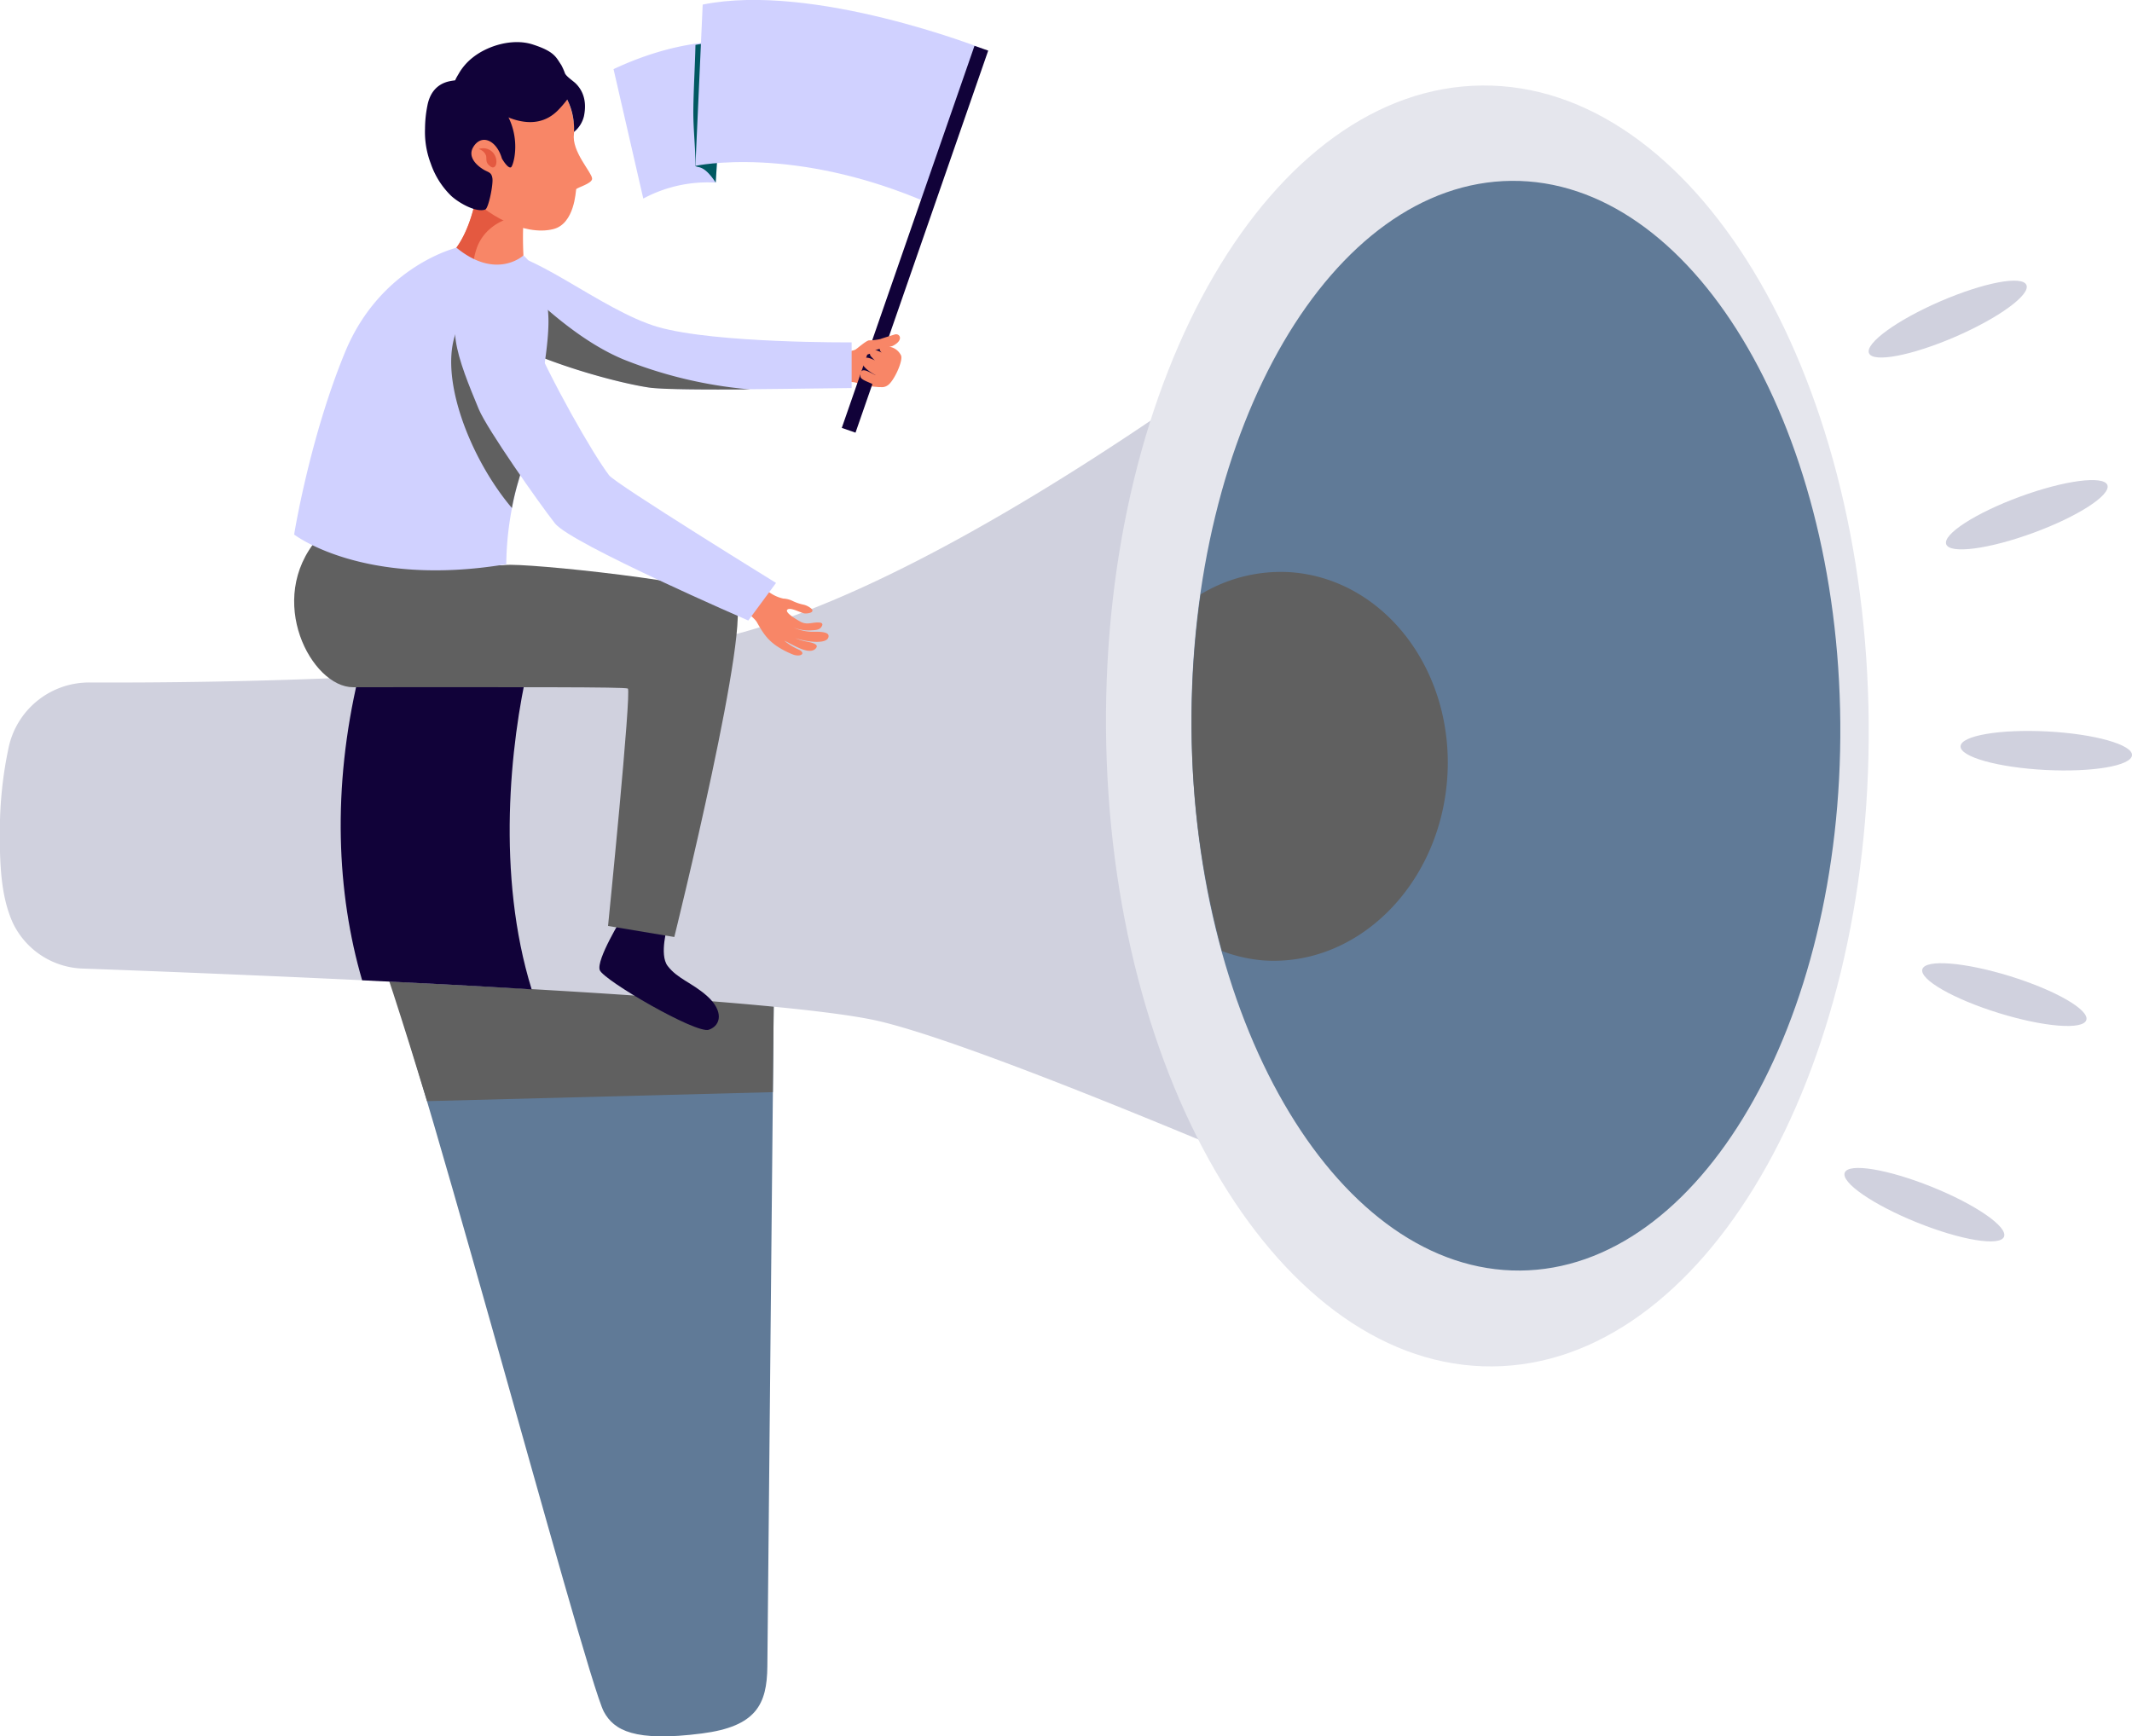 <svg id="Capa_1" data-name="Capa 1" xmlns="http://www.w3.org/2000/svg" viewBox="0 0 469.46 382.39"><title>homepage_logo_init</title><path d="M170.55,205.82,169,367c-.08,8.36-2.45,13.22-14.41,14.76-14.88,1.92-19.38-.7-21.59-4.79-4.14-7.69-44.74-161.72-51.45-172.2S170.55,205.82,170.55,205.82Z" transform="translate(-0.03 0.01)" style="fill:#607a97"/><path d="M170.21,240.52l.34-34.72s-95.71-11.52-89-1c1.58,2.47,7.83,22.34,12.51,37.7Z" transform="translate(-0.03 0.01)" style="fill:#606060"/><path d="M19.83,150.3A18.11,18.11,0,0,0,2,164.3a87.58,87.58,0,0,0-2,18.75c-.08,9.18.6,15.15,2.85,20.18A17.7,17.7,0,0,0,18.5,213.31c32.72,1.19,150.56,5.8,175.12,11.58C222.23,231.61,318,274.14,318,274.14L299.76,58.66s-88,71.33-143.87,82.42C112.43,149.71,46.82,150.41,19.83,150.3Z" transform="translate(-0.03 0.01)" style="fill:#d0d1de"/><path d="M79.77,215.88c12.18.58,24.87,1.23,37.33,2-7.82-25.24-4.73-54.1-.74-71.32-12.46,1.17-25.19,2-37.42,2.56C73.14,173.62,74.16,196.66,79.77,215.88Z" transform="translate(-0.03 0.01)" style="fill:#110239"/><path d="M411.51,159.21c.62,77.9-36.48,141.35-82.86,141.71s-84.47-62.49-85.08-140.39S280.05,19.18,326.43,18.82,410.9,81.31,411.51,159.21Z" transform="translate(-0.03 0.01)" style="fill:#e5e6ed"/><path d="M405.26,159.26c.52,66.27-31,120.24-70.49,120.55s-71.86-53.16-72.38-119.43,31-120.24,70.49-120.56S404.74,93,405.26,159.26Z" transform="translate(-0.03 0.01)" style="fill:#607a97"/><path d="M318.7,171.45c1.7-23.61-13.76-43.95-34.51-45.44a34.08,34.08,0,0,0-19.77,4.87,198.06,198.06,0,0,0-2,29.5,190,190,0,0,0,6.69,49.06,33.53,33.53,0,0,0,9,2.06C298.81,213,317,195.06,318.7,171.45Z" transform="translate(-0.03 0.01)" style="fill:#606060"/><path d="M194,85.25c-.27-2.49-.46-4.82.91-7.21-1.22.2-3,.39-2.92-.33.14-1,.35-2.34-.35-2.21a5.19,5.19,0,0,0-1.82.91,8.13,8.13,0,0,1-4.18,1c-.5,1.64-1.9,4.19-1,6,.47.92,2.92.49,4,.9A18.46,18.46,0,0,0,194,85.25Z" transform="translate(-0.03 0.01)" style="fill:#f88667"/><path d="M159.56,9.16s-10.38-.58-24.43,6.06l6.55,28.5a29.91,29.91,0,0,1,15.95-3.51Z" transform="translate(-0.03 0.01)" style="fill:#d0d1ff"/><path d="M152.7,24.14c.06-4.76.36-9.51.47-14.26a45.78,45.78,0,0,1,6.39-.72l-1.93,31.05c-2.67-4.07-3.94-3.17-4.47-3.66C153.18,32.44,152.65,28.21,152.7,24.14Z" transform="translate(-0.03 0.01)" style="fill:#005861"/><path d="M216.25,10.65S179.11-3.95,154.76,1l-1.6,35.52s21.59-4.73,51.48,8.27Z" transform="translate(-0.03 0.01)" style="fill:#d0d1ff"/><rect x="156.98" y="51.09" width="89.07" height="3.2" transform="translate(85.6 225.77) rotate(-70.85)" style="fill:#110239"/><path d="M187.56,85.45V75.39s-30,.24-42.59-3.37-29.44-18.41-36.15-16-11,9.23-2.66,15.77S134.28,84,142.85,85.3C148.8,86.2,182.83,85.44,187.56,85.45Z" transform="translate(-0.03 0.01)" style="fill:#d0d1ff"/><path d="M137.37,79.17c-10.6-4.4-20.6-14-29.14-22.92-6.36,2.57-10.15,9.19-2.07,15.57,8.34,6.55,28.11,12.2,36.69,13.51,2.92.45,12.64.49,22.32.42A97.13,97.13,0,0,1,137.37,79.17Z" transform="translate(-0.03 0.01)" style="fill:#606060"/><path d="M137.1,201.93s-5.86,9.47-5,11.72,21.24,14.08,24,13.13,3.27-4.18-.37-7.43c-3.28-2.93-6.49-3.76-8.68-6.62-1.93-2.5,0-8.89,0-8.89Z" transform="translate(-0.03 0.01)" style="fill:#110239"/><path d="M102.85,121.65s4.08,3.34,8.39,2.78,46.28,3.8,50.58,7.35-13.31,74.57-13.31,74.57l-14.59-2.43s5.23-51.92,4.35-52.29-22.91-.29-60.49-.29c-9.17,0-19.4-19.28-7.8-32.75Z" transform="translate(-0.03 0.01)" style="fill:#606060"/><path d="M109.39,42.55a16.61,16.61,0,0,1-3.93-2.48c-.57,4.32-2.2,12.28-6.6,16.44,0,0,9.11,3.76,16.58,2.1,0,0-.88-10.12.66-15.09A14.64,14.64,0,0,1,109.39,42.55Z" transform="translate(-0.03 0.01)" style="fill:#f88667"/><path d="M104.93,54.88c1.43-4.48,5.93-7.25,10.46-7.3a20.8,20.8,0,0,1,.71-4.06,14.66,14.66,0,0,1-6.71-1A16.61,16.61,0,0,1,105.46,40c-.57,4.32-2.2,12.28-6.6,16.44a39.12,39.12,0,0,0,5.4,1.65A13.32,13.32,0,0,1,104.93,54.88Z" transform="translate(-0.03 0.01)" style="fill:#e45940"/><path d="M106.79,18s10.76-3.38,14.16-1.26,6,8.8,5.46,12.71,3.9,8.44,4,9.85c.1,1.13-3.4,2-3.51,2.38s-.32,7.55-5,8.76c-6.63,1.69-15.5-3.65-18.55-7.66S96.67,20.36,106.79,18Z" transform="translate(-0.03 0.01)" style="fill:#f88667"/><path d="M126.83,18.4c-.57-.57-2-1.49-2.38-2.22a14,14,0,0,0-.82-1.86c-1.19-1.75-1.48-3-6.4-4.57-4.27-1.33-9.72.21-13.12,2.92A12.29,12.29,0,0,0,101,16.29c-.24.42-1,1.58-.8,2s1.82.94,2.31,1.22a19.33,19.33,0,0,1,2.42,2c4.91,4,12.59,8.26,18,2.73a23.39,23.39,0,0,0,2-2.33,14.45,14.45,0,0,1,1.49,7.14,6.36,6.36,0,0,0,2.19-3.45C129.36,22,128.19,19.76,126.83,18.4Z" transform="translate(-0.03 0.01)" style="fill:#110239"/><path d="M104.08,18.07c-1.31-.7-3.75-.47-5.1-.18-2.83.61-4.35,2.68-4.85,5.42a26.26,26.26,0,0,0-.51,5A19.39,19.39,0,0,0,94.88,36a18.12,18.12,0,0,0,4.5,7.13c1.9,1.73,5.64,3.72,7.51,3,.72-.29,1.76-5.48,1.57-6.84s-.83-1.31-1.85-1.89c-1.71-1-3.63-2.89-2.38-5,1.79-3,5.12-1.6,6.32,2.5,0,0,1.3,2.3,2,1.93S116.63,24.82,104.08,18.07Z" transform="translate(-0.03 0.01)" style="fill:#110239"/><path d="M105.44,32.82a2.86,2.86,0,0,1,3.19.84c1.28,1.5.68,3.91-.59,3s-.76-1.69-1-2.44A2.39,2.39,0,0,0,105.44,32.82Z" transform="translate(-0.03 0.01)" style="fill:#e45940"/><path d="M64.8,117.71s15.2,11.79,46.71,6.54a68.63,68.63,0,0,1,2.57-17.9c2.64-8.85,6.61-26.1,6.72-35.2.13-10.28-5.51-14.91-5.51-14.91s-5.92,5.54-14.74-1.69c0,0-16.71,4-24.54,23S64.8,117.71,64.8,117.71Z" transform="translate(-0.03 0.01)" style="fill:#d0d1ff"/><path d="M102.75,69.38c-8.13,8.79-.26,30.42,10,42.49a55.31,55.31,0,0,1,1.31-5.52c1.39-4.66,3.14-11.65,4.51-18.55A16.39,16.39,0,0,1,112,80C108.84,72.3,106.79,67.12,102.75,69.38Z" transform="translate(-0.03 0.01)" style="fill:#606060"/><path d="M168.68,129.82a8.37,8.37,0,0,0,3.83,2,5.13,5.13,0,0,1,2,.5,10.7,10.7,0,0,0,2.18.78,4.14,4.14,0,0,1,2.07,1c.62.73-.58,1-1.41,1s-3.24-1.49-3.94-.85,2.27,2.33,2.87,2.65c1.41.78,2.45.16,3.9.18.85,0,1.24.28.65,1.07-.43.58-1.29.61-2,.65a8.61,8.61,0,0,1-4.19-.68,10.26,10.26,0,0,0,3.84,1c.75.06,4-.26,4,.94,0,2.41-7.23.87-8.3,0a12,12,0,0,0,3.8,1.29c.77.18,2.62.52,1.61,1.52-1.5,1.47-5.07-1-6.86-1.77a13.86,13.86,0,0,0,3.27,2c1.5.79.39,1.62-1.28,1.07a20.18,20.18,0,0,1-2.31-1.08c-3-1.66-4.11-3.2-5.72-6.08-.58-1-2.72-2.32-2.5-3.32C164.63,131.82,167.28,130.82,168.68,129.82Z" transform="translate(-0.03 0.01)" style="fill:#f88667"/><path d="M170.91,128.37l-6.11,8.28s-39.06-16.92-42.57-21.39-15-20.83-16.79-25.19c-4.17-10.11-9.33-22.16,0-24.28,5.09-1.15,8.37.13,11.54,7.63,4.3,10.19,13.44,26.34,17.17,31.25C135.59,106.57,170.91,128.37,170.91,128.37Z" transform="translate(-0.03 0.01)" style="fill:#d0d1ff"/><path d="M198.4,78.2c.55.88-1,4.65-2.42,6.23-1.14,1.24-2.49.88-3.62.26s-2.67-1-2.86-1.72c-.25-2.8,2.35-.69,3.5-.28,0,0-3.14-1.56-3.1-2.91.12-2.53,4,.39,5.08.88a6.45,6.45,0,0,1-3-2,1,1,0,0,1-.19-1.4l.07-.08c.84-.78,4.13,1.58,4.13,1.58-.59-.42-3-1.29-2-2.4.64-.73,1.61-.12,2.19.06A3.45,3.45,0,0,1,198.4,78.2Z" transform="translate(-0.03 0.01)" style="fill:#f88667"/><path d="M191,78.09c.37-.15.72-.22,1.07-.33h0c.14-1,3.8-1.2,4.61-1.63,2.45-1.28,1.46-2.82.35-2.47-.76.24-2.48.75-3.14,1a12.06,12.06,0,0,1-2.54.29c-.68.13-2.56,1.8-3.15,2.19C186.9,78,189.66,78.63,191,78.09Z" transform="translate(-0.03 0.01)" style="fill:#f88667"/><path d="M464.07,106.82c.8,2.2-6.48,6.91-16.28,10.51s-18.4,4.73-19.21,2.53,6.48-6.9,16.28-10.5S463.26,104.66,464.07,106.82Z" transform="translate(-0.03 0.01)" style="fill:#d0d1de"/><path d="M446.24,62.75c.93,2.15-6.08,7.26-15.66,11.41s-18.1,5.77-19,3.62,6.08-7.26,15.66-11.41S445.31,60.6,446.24,62.75Z" transform="translate(-0.03 0.01)" style="fill:#d0d1de"/><path d="M459.43,224.63c-.69,2.24-9.34,1.55-19.31-1.54s-17.49-7.41-16.79-9.65,9.34-1.55,19.31,1.54S460.13,222.39,459.43,224.63Z" transform="translate(-0.03 0.01)" style="fill:#d0d1de"/><path d="M441.31,272.36c-.88,2.18-9.44.78-19.12-3.12s-16.83-8.82-15.95-11,9.43-.77,19.12,3.12S442.18,270.18,441.31,272.36Z" transform="translate(-0.03 0.01)" style="fill:#d0d1de"/><path d="M469.49,166.3c-.12,2.34-8.67,3.8-19.09,3.26s-18.78-2.88-18.66-5.22,8.67-3.8,19.1-3.26S469.61,164,469.49,166.3Z" transform="translate(-0.03 0.01)" style="fill:#d0d1de"/></svg>